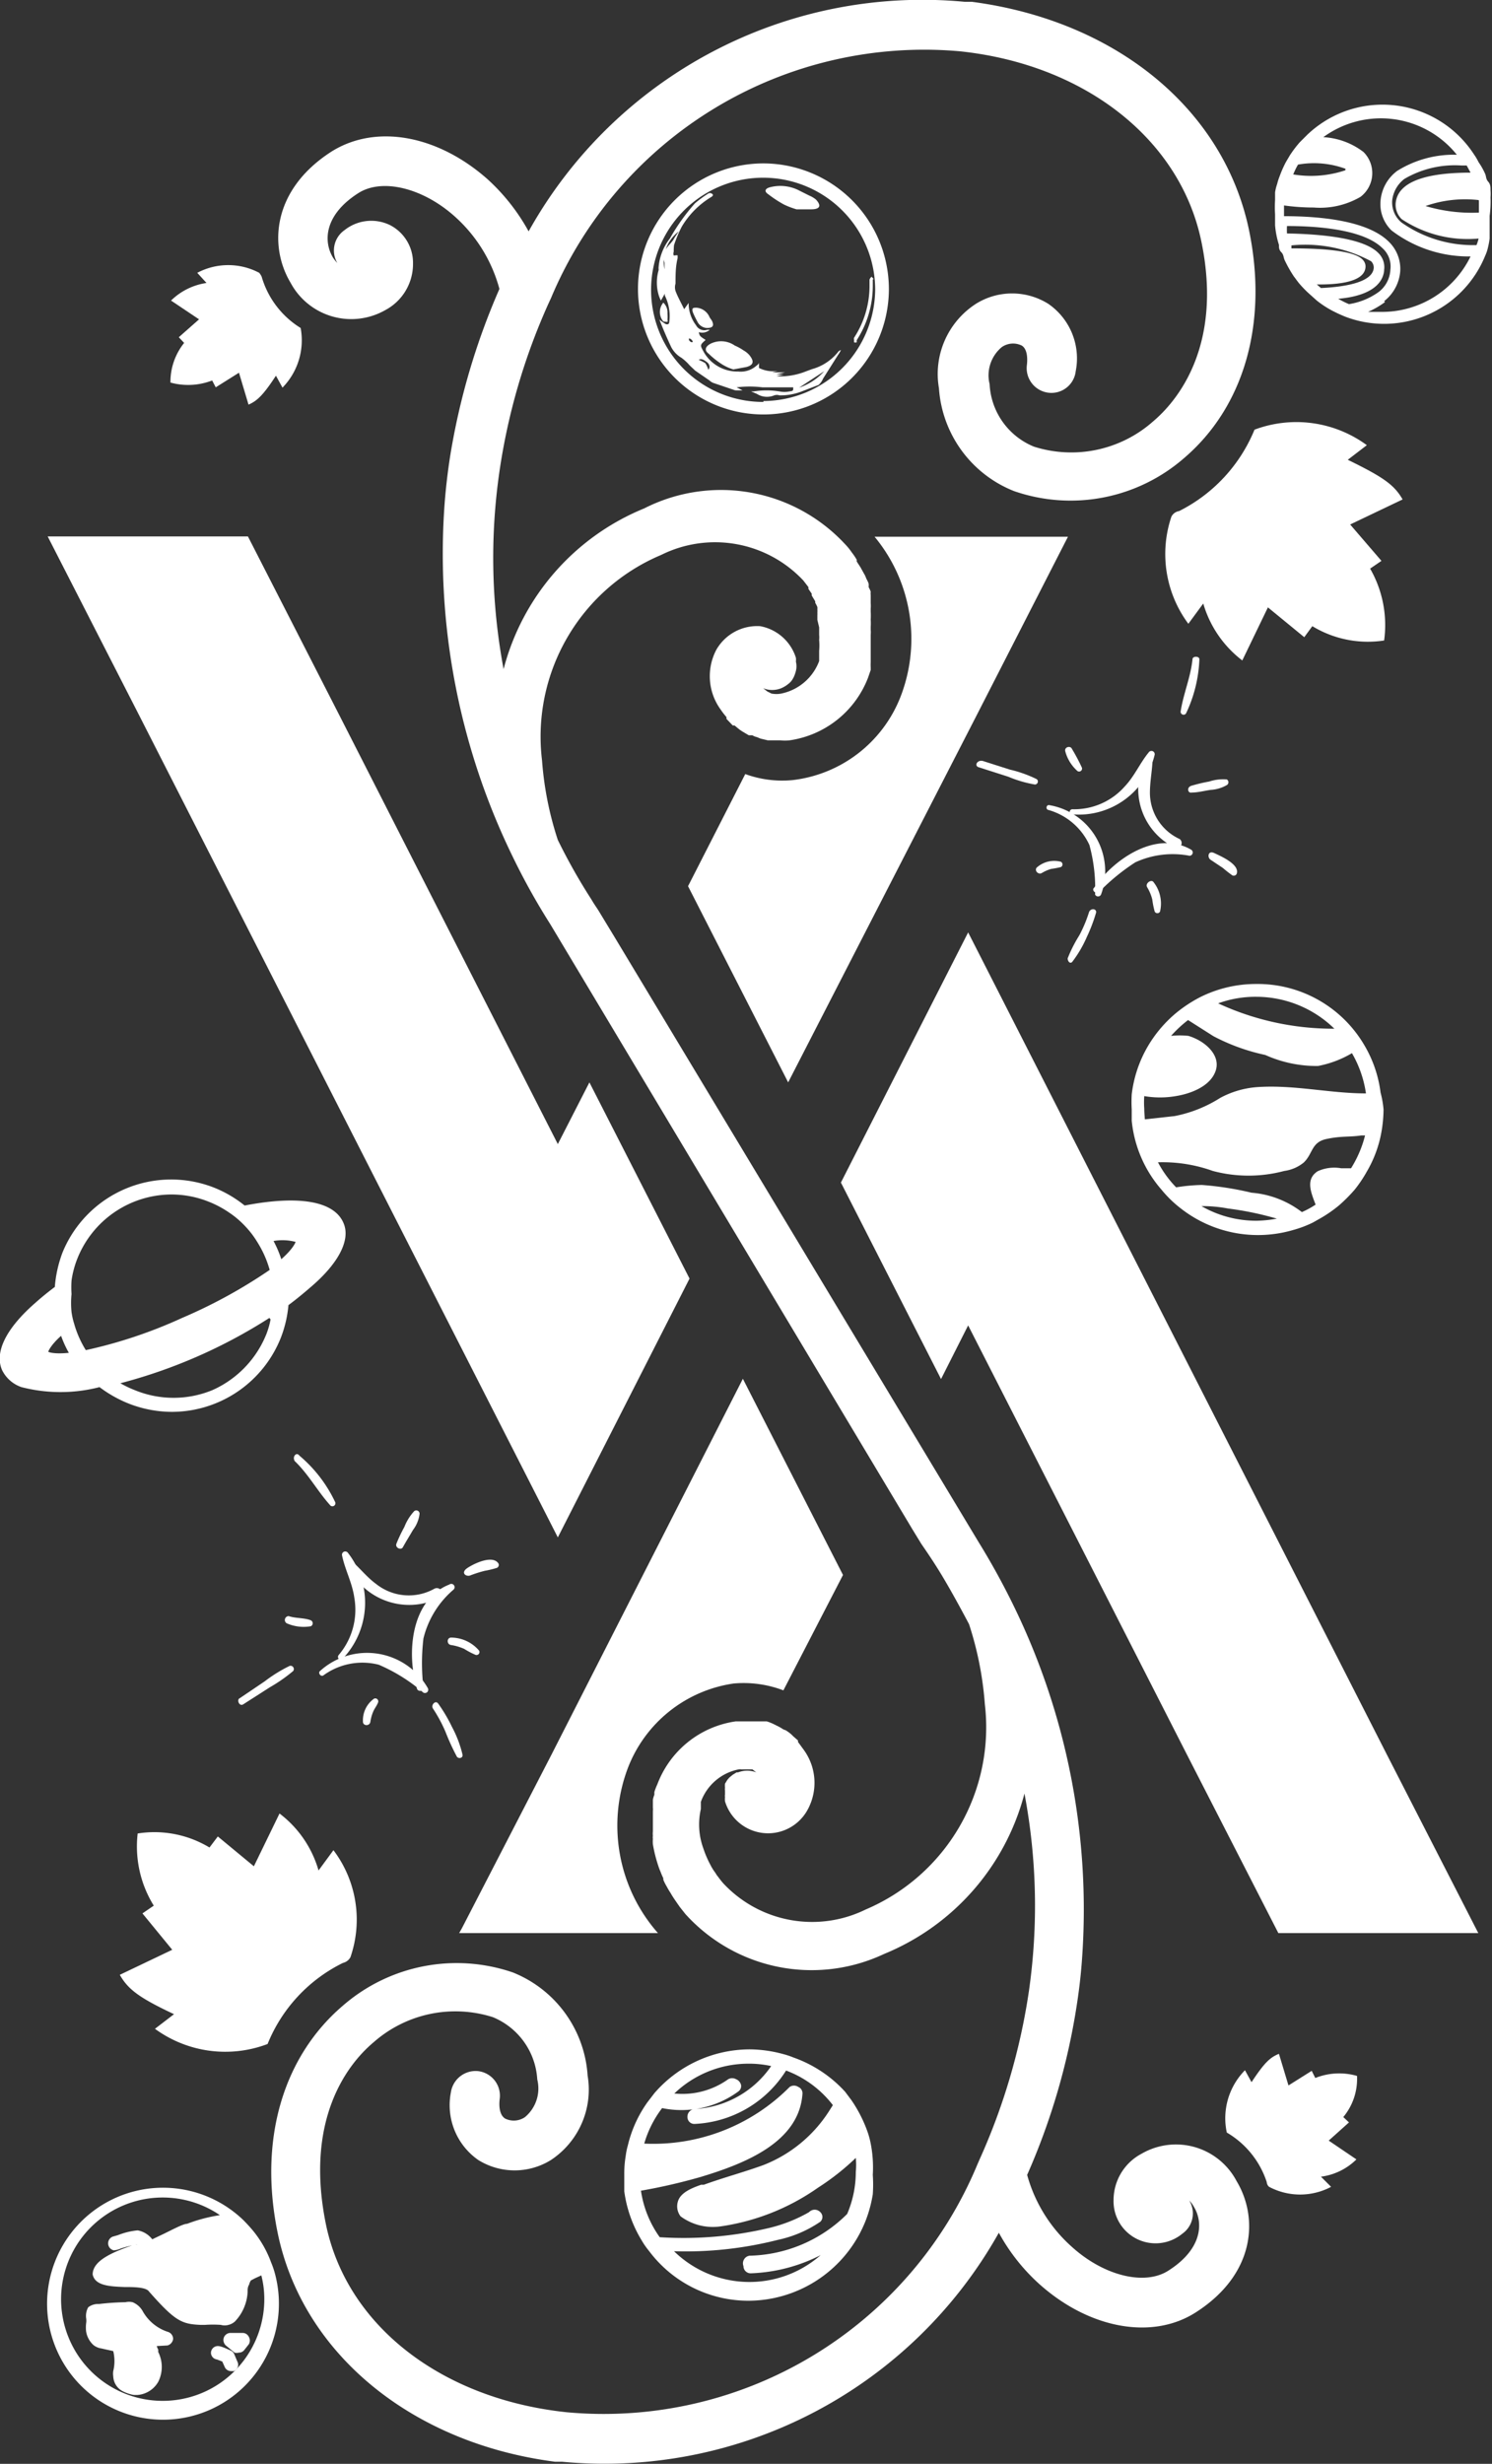 <svg id="Layer_1" data-name="Layer 1" xmlns="http://www.w3.org/2000/svg" viewBox="0 0 50.07 82.63"><rect x="0" y="0" width="50.07" height="82.63" fill="#333333" stroke="none"/><defs><style>.cls-1{fill:#fff;}</style></defs><title>LOGO_ICONO_BLANCO</title><path class="cls-1" d="M29.17,7.52a3.89,3.89,0,0,0,.52.34,2.75,2.75,0,0,0,.42.16l.49,0c.35,0,.32-.16.16-.33a.91.91,0,0,0-.22-.13l-.32-.16a1.38,1.38,0,0,0-1-.12C29.07,7.32,29,7.41,29.17,7.52Z" transform="translate(-3.38 -1)"/><path class="cls-1" d="M30.63,13.38l-.19.07a2.36,2.36,0,0,1-1,.17l.24-.06v0l-.25,0v0l.29-.07h0l-.43,0h0l.19-.05a1.06,1.06,0,0,1-.63-.1v-.18c0,.05-.09.11-.14.15a.8.8,0,0,1-.56.15A1.3,1.3,0,0,1,27,12.81c-.13-.24-.14-.23.06-.41-.19-.12-.2-.13-.23-.26a.39.39,0,0,0,.37-.08h-.09a.31.31,0,0,1-.37-.15,1.21,1.21,0,0,1-.25-.75l-.15.21c-.1-.21-.21-.4-.29-.61a.43.43,0,0,1,0-.25c0-.29,0-.57.07-.85,0,0,0-.07,0-.09s-.11,0-.13,0a.19.19,0,0,1,0-.13A1.55,1.55,0,0,1,26,9.22a4.26,4.26,0,0,1,.26-.62,2.9,2.9,0,0,1,1-1s.1-.06,0-.11a.11.11,0,0,0-.11,0,3.72,3.72,0,0,0-.45.33A6.88,6.88,0,0,0,25.86,9a1.79,1.79,0,0,0-.38,1,.17.17,0,0,1,0,.07,1.49,1.49,0,0,0,0,.81,1,1,0,0,0,.08.2l.13-.23,0,0,0,.06a1.54,1.54,0,0,1,.15.89c0,.08-.08.1-.15.05a2,2,0,0,1-.18-.13c.12.31.25.61.39.91a.89.89,0,0,0,.35.37,1.73,1.73,0,0,1,.28.26l.18.17.48.33a.42.42,0,0,0,.12.08l.74.25a2.13,2.13,0,0,0,.25,0v0l-.2-.1v0a3.63,3.63,0,0,1,.87,0H30c0,.12,0,.12-.14.14a.82.82,0,0,1-.31,0,2.66,2.66,0,0,0-.89,0,.15.15,0,0,0-.07,0v0l.19.08a.63.63,0,0,0,.58.05.28.28,0,0,1,.18,0,2,2,0,0,0,.79-.15l.52-.2A.56.56,0,0,0,31,13.7l.5-.79a1,1,0,0,0,.1-.17.18.18,0,0,0-.1.07A1.7,1.7,0,0,1,30.63,13.38Zm-4.85-4.1a.56.56,0,0,0-.1.53c0,.06,0,.14,0,.22a1.27,1.27,0,0,1,.48-1.27c-.06.09-.12.17-.17.26S25.84,9.2,25.78,9.28Zm.79,3.19a.16.16,0,0,1-.07-.07s0-.05,0-.05.06,0,.11.07S26.58,12.48,26.57,12.47Zm.58.93a.88.88,0,0,0-.1-.22,1.51,1.51,0,0,0-.22-.11c.07-.06.18,0,.28.08S27.21,13.34,27.15,13.4Zm3.05.6.84-.55,0,0A2,2,0,0,1,30.2,14Z" transform="translate(-3.38 -1)"/><path class="cls-1" d="M27.16,12.86a2.73,2.73,0,0,0,.47.37,1.59,1.59,0,0,0,.36.16l.43-.08c.29-.07.25-.23.1-.41a.74.74,0,0,0-.19-.15,1.64,1.64,0,0,0-.29-.16.8.8,0,0,0-.82-.06C27.06,12.62,27,12.74,27.16,12.86Z" transform="translate(-3.38 -1)"/><path class="cls-1" d="M32.7,10.36l-.07-.08a.23.23,0,0,0-.07.1c0,.06,0,.12,0,.18a3.18,3.18,0,0,1-.52,1.77.18.18,0,0,0,0,.07s0,.07,0,.08a.15.15,0,0,0,.09,0s0-.05,0-.07a3.36,3.36,0,0,0,.54-1.8v-.24Z" transform="translate(-3.38 -1)"/><path class="cls-1" d="M27.18,11.61a.52.52,0,0,0-.42-.29c-.12,0-.17,0-.13.15a3,3,0,0,0,.15.31.38.38,0,0,0,.32.22c.18,0,.23-.06.2-.17S27.21,11.69,27.18,11.61Z" transform="translate(-3.38 -1)"/><path class="cls-1" d="M25.78,11.79a.08.08,0,0,0,0-.06,1.62,1.62,0,0,0,0-.22.45.45,0,0,0-.14-.36.49.49,0,0,0,0,.63S25.77,11.8,25.78,11.79Z" transform="translate(-3.38 -1)"/><path class="cls-1" d="M29,6.48a4.21,4.21,0,1,0,4.21,4.21A4.22,4.22,0,0,0,29,6.48Zm0,8a3.76,3.76,0,1,1,3.75-3.76A3.77,3.77,0,0,1,29,14.45Z" transform="translate(-3.38 -1)"/><path class="cls-1" d="M39.35,28.31a2.62,2.62,0,0,0,2.78-2,.11.11,0,0,0-.19-.09c-.3.36-.48.8-.81,1.15a2.26,2.26,0,0,1-1.75.77C39.27,28.13,39.23,28.29,39.35,28.31Z" transform="translate(-3.38 -1)"/><path class="cls-1" d="M41.83,26.44a2.19,2.19,0,0,0,1,3,.17.17,0,0,0,.14-.3,1.71,1.71,0,0,1-1-1.55c0-.39.08-.76.09-1.14C42,26.41,41.87,26.37,41.83,26.44Z" transform="translate(-3.38 -1)"/><path class="cls-1" d="M38.55,28.16a2.16,2.16,0,0,1,1.39,1.18A5.53,5.53,0,0,1,40.13,31a.11.11,0,0,0,.2,0A2.25,2.25,0,0,0,38.58,28C38.49,28,38.47,28.13,38.55,28.16Z" transform="translate(-3.38 -1)"/><path class="cls-1" d="M40.26,30.92a7,7,0,0,1,1.22-1,3,3,0,0,1,1.82-.22.11.11,0,0,0,.06-.2c-1.16-.68-2.61.31-3.26,1.27C40,30.85,40.15,31,40.26,30.92Z" transform="translate(-3.38 -1)"/><path class="cls-1" d="M44,29.83l.42.28a3.92,3.92,0,0,0,.32.25.11.11,0,0,0,.14-.05c.12-.32-.54-.6-.75-.7S43.89,29.75,44,29.83Z" transform="translate(-3.38 -1)"/><path class="cls-1" d="M41.88,30.76a1.48,1.48,0,0,1,.17.41,2.83,2.83,0,0,0,.08.4.1.1,0,0,0,.18,0,1.16,1.16,0,0,0-.23-1C42,30.49,41.8,30.63,41.88,30.76Z" transform="translate(-3.38 -1)"/><path class="cls-1" d="M39.93,31.58a4.55,4.55,0,0,1-.33.79,4.64,4.64,0,0,0-.39.77c0,.11.09.2.16.11a4,4,0,0,0,.48-.82,5.64,5.64,0,0,0,.31-.81C40.2,31.48,40,31.44,39.93,31.58Z" transform="translate(-3.38 -1)"/><path class="cls-1" d="M38.34,30.28a1.3,1.3,0,0,1,.32-.14,3,3,0,0,0,.32-.06.1.1,0,0,0,0-.18.88.88,0,0,0-.79.18C38.07,30.17,38.21,30.35,38.34,30.28Z" transform="translate(-3.38 -1)"/><path class="cls-1" d="M36.22,26.73l1,.32a4,4,0,0,0,.89.26.1.1,0,0,0,.06-.18,4.2,4.2,0,0,0-.9-.32l-.91-.29C36.17,26.48,36.07,26.68,36.22,26.73Z" transform="translate(-3.38 -1)"/><path class="cls-1" d="M39.13,26.2a1.35,1.35,0,0,0,.41.66.1.1,0,0,0,.15-.11,6.61,6.61,0,0,0-.34-.64C39.3,26,39.09,26.05,39.13,26.2Z" transform="translate(-3.38 -1)"/><path class="cls-1" d="M43.4,23.1c-.06.61-.31,1.17-.4,1.77a.1.1,0,0,0,.18.06,4.61,4.61,0,0,0,.45-1.82C43.63,23,43.41,23,43.4,23.1Z" transform="translate(-3.38 -1)"/><path class="cls-1" d="M43.37,27.58c.21,0,.43-.06.64-.09a1.22,1.22,0,0,0,.54-.16.11.11,0,0,0,0-.19,1.5,1.5,0,0,0-.59.07,5.63,5.63,0,0,0-.59.14C43.19,27.4,43.24,27.61,43.37,27.58Z" transform="translate(-3.38 -1)"/><path class="cls-1" d="M14.87,56.64a2.72,2.72,0,0,0,.18-3.57.11.11,0,0,0-.19.1c.1.48.34.91.41,1.41a2.34,2.34,0,0,1-.52,1.92C14.67,56.59,14.78,56.72,14.87,56.64Z" transform="translate(-3.38 -1)"/><path class="cls-1" d="M15,53.4a2.28,2.28,0,0,0,3.12,1.19.17.17,0,0,0-.16-.31A1.76,1.76,0,0,1,16,54.12c-.33-.24-.57-.57-.88-.82C15.06,53.25,14.94,53.32,15,53.4Z" transform="translate(-3.38 -1)"/><path class="cls-1" d="M14.23,57.19a2.22,2.22,0,0,1,1.86-.36,5.74,5.74,0,0,1,1.49.93.11.11,0,0,0,.16-.14,2.35,2.35,0,0,0-3.63-.57C14.05,57.12,14.15,57.24,14.23,57.19Z" transform="translate(-3.38 -1)"/><path class="cls-1" d="M17.59,57.6a7,7,0,0,1,0-1.65,3.12,3.12,0,0,1,1-1.63.11.11,0,0,0-.13-.18c-1.3.51-1.44,2.32-1.09,3.48C17.39,57.74,17.59,57.74,17.59,57.6Z" transform="translate(-3.38 -1)"/><path class="cls-1" d="M19.15,53.84a4.16,4.16,0,0,1,.5-.16,3.06,3.06,0,0,0,.41-.1.11.11,0,0,0,.05-.14c-.19-.31-.83,0-1.05.15S19,53.88,19.15,53.84Z" transform="translate(-3.38 -1)"/><path class="cls-1" d="M18.52,56.17a1.71,1.71,0,0,1,.44.13,2.75,2.75,0,0,0,.38.2.1.1,0,0,0,.12-.14,1.24,1.24,0,0,0-.93-.44C18.37,55.91,18.36,56.15,18.52,56.17Z" transform="translate(-3.38 -1)"/><path class="cls-1" d="M17.91,58.3a4.9,4.9,0,0,1,.42.78,7.81,7.81,0,0,0,.38.83c.06.09.22.05.19-.07a3.8,3.8,0,0,0-.35-.92,5.14,5.14,0,0,0-.46-.78C18,58,17.83,58.18,17.91,58.3Z" transform="translate(-3.38 -1)"/><path class="cls-1" d="M15.81,58.74a1.4,1.4,0,0,1,.1-.35c.05-.11.12-.19.16-.3a.1.1,0,0,0-.14-.12.89.89,0,0,0-.37.76C15.55,58.89,15.79,58.9,15.81,58.74Z" transform="translate(-3.38 -1)"/><path class="cls-1" d="M11.54,58.16l.89-.57a5.32,5.32,0,0,0,.79-.55.11.11,0,0,0-.12-.17,4.88,4.88,0,0,0-.84.52l-.83.56C11.31,58,11.41,58.24,11.54,58.16Z" transform="translate(-3.38 -1)"/><path class="cls-1" d="M13,55.44a1.41,1.41,0,0,0,.81.1.11.11,0,0,0,0-.2c-.23-.09-.51-.06-.74-.14A.13.13,0,0,0,13,55.44Z" transform="translate(-3.38 -1)"/><path class="cls-1" d="M13.27,50c.46.44.76,1,1.18,1.47a.1.1,0,0,0,.17-.11,4.59,4.59,0,0,0-1.19-1.54C13.33,49.68,13.18,49.85,13.27,50Z" transform="translate(-3.38 -1)"/><path class="cls-1" d="M16.9,52.89c.11-.2.23-.39.34-.58a1.11,1.11,0,0,0,.22-.54.11.11,0,0,0-.18-.09,1.69,1.69,0,0,0-.33.53,5,5,0,0,0-.27.57C16.64,52.91,16.84,53,16.9,52.89Z" transform="translate(-3.38 -1)"/><path class="cls-1" d="M49.71,37.64a4.12,4.12,0,0,0-.54-1.58A4.15,4.15,0,0,0,45.54,34a4.19,4.19,0,0,0-1.9.45,4.62,4.62,0,0,0-.8.53,4.29,4.29,0,0,0-.76.83,4.15,4.15,0,0,0-.72,1.89,4.36,4.36,0,0,0,0,.51c0,.13,0,.26,0,.38a4.13,4.13,0,0,0,1,2.31,3.88,3.88,0,0,0,.65.63,4.2,4.2,0,0,0,3.77.72,3.74,3.74,0,0,0,.66-.25l.3-.17a4.49,4.49,0,0,0,.57-.4,5.3,5.3,0,0,0,.53-.53,4.33,4.33,0,0,0,.41-.61,4,4,0,0,0,.49-1.33,4.54,4.54,0,0,0,.07-.75A3.27,3.27,0,0,0,49.71,37.64Zm-4.17-3.21a3.75,3.75,0,0,1,2.62,1.07,9.19,9.19,0,0,1-3.9-.85A3.63,3.63,0,0,1,45.54,34.43Zm-3.76,3.75a3,3,0,0,1,0-.42,3.13,3.13,0,0,0,1.06,0c.5-.08,1.17-.33,1.34-.86s-.38-1-.92-1.16a2.84,2.84,0,0,0-.58,0,4.11,4.11,0,0,1,.57-.53l.85.54a6.71,6.71,0,0,0,1.74.63,4.2,4.2,0,0,0,1.77.37,3.52,3.52,0,0,0,1.14-.43,3.74,3.74,0,0,1,.47,1.35c-1.22,0-2.43-.3-3.67-.21a3.08,3.08,0,0,0-1.22.36,4.43,4.43,0,0,1-1.53.61l-1,.11C41.79,38.4,41.78,38.29,41.78,38.18Zm3.76,3.76a3.69,3.69,0,0,1-1.84-.49,4.53,4.53,0,0,1,.89.08,10.58,10.58,0,0,1,1.64.34A4,4,0,0,1,45.54,41.94Zm3.18-1.76-.33,0a1.34,1.34,0,0,0-.79.1c-.42.27-.22.72-.07,1.12a2.94,2.94,0,0,1-.46.25A3.19,3.19,0,0,0,45.38,41a10.54,10.54,0,0,0-1.67-.26,6.25,6.25,0,0,0-.86.08,3.61,3.61,0,0,1-.61-.84,5,5,0,0,1,1.84.29,4.65,4.65,0,0,0,2.4,0,1.31,1.31,0,0,0,.65-.28c.31-.29.25-.68.76-.79s.78-.06,1.17-.12l.13,0A3.81,3.81,0,0,1,48.72,40.18Z" transform="translate(-3.38 -1)"/><path class="cls-1" d="M53.4,7.62a1.48,1.48,0,0,0,0-.24c0-.11,0-.2-.08-.29s-.06-.17-.1-.26A2.32,2.32,0,0,0,53,6.44a1.91,1.91,0,0,0-.16-.27,3.66,3.66,0,0,0-5.59-.65L47,5.77a3.79,3.79,0,0,0-.34.45c-.05.09-.11.18-.16.28a3.79,3.79,0,0,0-.18.42,1.83,1.83,0,0,0-.08.25,1.64,1.64,0,0,0-.07.28c0,.09,0,.17,0,.26a3.87,3.87,0,0,0,0,.48v.1c0,.09,0,.17,0,.26a2.76,2.76,0,0,0,.06.4,2.5,2.5,0,0,0,.07.26c0,.09,0,.17.08.25s.07.17.11.26a4.29,4.29,0,0,0,.31.55c.07.09.13.18.2.26a3.83,3.83,0,0,0,.28.29l.29.26a3.31,3.31,0,0,0,.52.34,4.69,4.69,0,0,0,.46.21,3.66,3.66,0,0,0,4.67-2.05,1.34,1.34,0,0,0,.09-.26A2.59,2.59,0,0,0,53.37,9c0-.09,0-.17,0-.26l0-.25c0-.08,0-.17,0-.25A3.55,3.55,0,0,0,53.4,7.62ZM49.2,10a.32.32,0,0,0-.08-.28q-.33-.39-2.4-.39a1,1,0,0,1,0-.1,4.68,4.68,0,0,1,2.67.53.29.29,0,0,1,.09.24c-.06.51-1.12.63-1.77.66l-.14-.12C48.58,10.55,49.14,10.37,49.2,10Zm.63.05a.66.66,0,0,0-.19-.56c-.49-.51-1.93-.64-3.07-.66a2.17,2.17,0,0,1,0-.25c1.14,0,2.59.14,3.2.74a.82.82,0,0,1,.27.72,1,1,0,0,1-.39.75,2.33,2.33,0,0,1-1,.41,3,3,0,0,1-.36-.18C49.22,10.94,49.77,10.61,49.83,10.08Zm0,1.05a1.41,1.41,0,0,0,.54-1,1.27,1.27,0,0,0-.39-1c-.71-.7-2.29-.85-3.51-.85v0c0-.12,0-.24,0-.36a7.22,7.22,0,0,0,1,.07h0a2.69,2.69,0,0,0,1.57-.36,1,1,0,0,0,.1-1.5,2.43,2.43,0,0,0-1.35-.5,3.27,3.27,0,0,1,4.48.59,3.59,3.59,0,0,0-2,.54,1.39,1.39,0,0,0-.56,1,1.23,1.23,0,0,0,.37,1,4.27,4.27,0,0,0,2.65.87,3.3,3.3,0,0,1-3,1.86l-.44,0A2.94,2.94,0,0,0,49.86,11.13Zm-1.3-4.46s0,0,0,0a.31.31,0,0,1,0,.07,3.63,3.63,0,0,1-1.75.14,2.49,2.49,0,0,1,.16-.33A3.08,3.08,0,0,1,48.56,6.67ZM50.1,7.73A1.05,1.05,0,0,1,50.51,7a3.35,3.35,0,0,1,1.91-.45h.18l.13.24c-1.12,0-2.41.17-2.51,1a.67.67,0,0,0,.2.56A4,4,0,0,0,53,9a1.42,1.42,0,0,1-.07.22,4.17,4.17,0,0,1-2.52-.76A.88.88,0,0,1,50.1,7.73Zm2.91,0c0,.13,0,.27,0,.4a5.42,5.42,0,0,1-1.79-.22A4,4,0,0,1,53,7.71Z" transform="translate(-3.38 -1)"/><path class="cls-1" d="M12.59,77.19a2.83,2.83,0,0,0-.11-.31,3.67,3.67,0,0,0-.61-1.07q-.15-.18-.33-.36a3.89,3.89,0,1,0,1.05,1.74ZM9.66,75.58c-.15,0-.57.24-.94.41l-.23.11A.8.8,0,0,0,8,75.8a2.38,2.38,0,0,0-.66.16h0L7.2,76a.24.24,0,0,0,0,.47.67.67,0,0,0,.23-.06,3.71,3.71,0,0,1,.5-.13.17.17,0,0,1,.06,0H8l-.12,0c-.72.25-1.39.53-1.39,1v0c.08.38.58.4,1.06.42.29,0,.73,0,.83.15.88,1,1.1,1.09,1.72,1.12h.16a3.75,3.75,0,0,1,.53,0,.48.48,0,0,0,.26,0,.52.52,0,0,0,.21-.11,1.54,1.54,0,0,0,.43-1c0-.08,0-.16.05-.24a.42.42,0,0,1,.06-.14l.13-.07.22-.1a3.19,3.19,0,0,1,.1.8,3.41,3.41,0,1,1-1.49-2.82A5.32,5.32,0,0,0,9.66,75.58Z" transform="translate(-3.38 -1)"/><path class="cls-1" d="M6.34,78.38a.59.59,0,0,0-.07.36.54.54,0,0,1,0,.18,1.2,1.2,0,0,0,0,.27.78.78,0,0,0,.25.46.56.56,0,0,0,.26.11l.4.09a1.4,1.4,0,0,1,0,.67v0a.61.61,0,0,0,0,.17.59.59,0,0,0,.29.49,1.28,1.28,0,0,0,.4.14H8a.88.88,0,0,0,.69-.44,1.11,1.11,0,0,0,0-1l0-.08a.61.61,0,0,1-.05-.12h0L9,79.66a.26.26,0,0,0,.19-.22A.25.25,0,0,0,9,79.2H9a1.5,1.5,0,0,1-.82-.67l0,0a.69.69,0,0,0-.35-.32.52.52,0,0,0-.24,0,8.67,8.67,0,0,0-.89.06A.54.54,0,0,0,6.34,78.38Z" transform="translate(-3.38 -1)"/><path class="cls-1" d="M10.66,80.13l.18.07.08.18a.23.23,0,0,0,.21.14l.1,0a.23.23,0,0,0,.12-.31l-.11-.26a.23.23,0,0,0-.12-.12c-.32-.15-.39-.15-.43-.15a.23.23,0,0,0-.23.24A.23.23,0,0,0,10.66,80.13Z" transform="translate(-3.38 -1)"/><path class="cls-1" d="M11.25,79.9a.23.23,0,0,0,.14,0,.23.23,0,0,0,.19-.09l.15-.19a.25.25,0,0,0,0-.25.23.23,0,0,0-.21-.13h-.41a.24.24,0,0,0-.22.16.25.25,0,0,0,.08.27Z" transform="translate(-3.38 -1)"/><path class="cls-1" d="M32.59,72.84a2.77,2.77,0,0,0-.12-.41,4.53,4.53,0,0,0-.52-1l-.21-.28A4.27,4.27,0,0,0,30,70a2.55,2.55,0,0,0-.33-.11,4.34,4.34,0,0,0-1.13-.16,4.24,4.24,0,0,0-3.2,1.47l-.23.3a4.14,4.14,0,0,0-.66,1.45,2.29,2.29,0,0,0-.07.34,3.63,3.63,0,0,0-.05.65v.2c0,.11,0,.22,0,.35a4.24,4.24,0,0,0,.58,1.64,2.6,2.6,0,0,0,.25.36,4.16,4.16,0,0,0,3.35,1.67,4.24,4.24,0,0,0,3.93-2.71,4.37,4.37,0,0,0,.23-.86,4.62,4.62,0,0,0,0-.65A4.15,4.15,0,0,0,32.59,72.84ZM28.33,77a.24.24,0,0,0,.25.24,5.57,5.57,0,0,0,2.34-.61A3.62,3.62,0,0,1,26,76.5a12.57,12.57,0,0,0,3.48-.38,4,4,0,0,0,1.43-.61.22.22,0,0,0,0-.32.26.26,0,0,0-.38,0,5.06,5.06,0,0,1-1.34.53,12.47,12.47,0,0,1-3.67.31,3.55,3.55,0,0,1-.63-1.56,19.13,19.13,0,0,0,2-.46c1.53-.46,3.31-1.18,3.42-2.79a.23.23,0,0,0-.14-.23.26.26,0,0,0-.29,0A6.44,6.44,0,0,1,25,72.89a3.61,3.61,0,0,1,.6-1.19,3.23,3.23,0,0,0,2.56-.56.22.22,0,0,0,.09-.21.28.28,0,0,0-.17-.2.27.27,0,0,0-.26,0,2.64,2.64,0,0,1-1.81.48,3.59,3.59,0,0,1,2.47-1,3.44,3.44,0,0,1,.78.08,3.32,3.32,0,0,1-2.57,1.44.26.26,0,0,0-.24.28.23.23,0,0,0,.25.22,3.83,3.83,0,0,0,3.06-1.79,3.54,3.54,0,0,1,1.57,1.16l-.14.22A4.6,4.6,0,0,1,29,73.61c-.33.12-.68.23-1,.33s-.67.21-1,.33l-.09,0c-.28.1-.69.25-.78.56a.55.55,0,0,0,.09.5,1.82,1.82,0,0,0,1.32.34,7.55,7.55,0,0,0,3.29-1.3,8.25,8.25,0,0,0,1.27-1,2.56,2.56,0,0,1,0,.47,3.59,3.59,0,0,1-.29,1.41,4.78,4.78,0,0,1-3.28,1.4A.26.26,0,0,0,28.33,77Z" transform="translate(-3.38 -1)"/><path class="cls-1" d="M14.9,42c-.32-.72-1.49-.92-3.31-.57a4,4,0,0,0-1-.59A3.94,3.94,0,0,0,5.48,43a4.16,4.16,0,0,0-.26,1.16c-.24.18-.46.36-.65.53-1,.87-1.38,1.67-1.12,2.26a1.13,1.13,0,0,0,.65.57,5.24,5.24,0,0,0,2.62,0,4.21,4.21,0,0,0,1,.56,4,4,0,0,0,1.43.27,3.94,3.94,0,0,0,3.66-2.5,4,4,0,0,0,.25-1.08c.27-.2.51-.4.73-.59C14.76,43.36,15.16,42.56,14.9,42Zm-2.44,3.25a2.75,2.75,0,0,1-.14.49h0a3.47,3.47,0,0,1-1.81,1.88,3.42,3.42,0,0,1-2.61,0,3.49,3.49,0,0,1-.48-.23,17.46,17.46,0,0,0,5-2.19ZM9.14,41.06a3.37,3.37,0,0,1,1.24.24,3.43,3.43,0,0,1,.68.36,3,3,0,0,1,.35.27,3.44,3.44,0,0,1,.41.44,3.37,3.37,0,0,1,.21.31,3.5,3.5,0,0,1,.4.91A17.09,17.09,0,0,1,9.49,45.2a15.87,15.87,0,0,1-3.23,1.08,3.47,3.47,0,0,1-.39-.88A2.49,2.49,0,0,1,5.78,45a3,3,0,0,1,0-.6,3.4,3.4,0,0,1,0-.45,3.19,3.19,0,0,1,.2-.75A3.41,3.41,0,0,1,9.14,41.06Zm4.16,1.59,0,0s-.06.21-.48.58a3.73,3.73,0,0,0-.26-.61A1.7,1.7,0,0,1,13.3,42.65ZM5,46.33s.06-.2.43-.53a3.6,3.6,0,0,0,.26.57C5.21,46.42,5,46.35,5,46.33Z" transform="translate(-3.38 -1)"/><path class="cls-1" d="M7.4,67.23l1.76-.84-1-1.22.38-.26A3.77,3.77,0,0,1,8,62.49a3.58,3.58,0,0,1,2.41.47l.28-.37,1.21,1,.86-1.77a3.66,3.66,0,0,1,1.31,1.91l.5-.68a3.86,3.86,0,0,1,.57,3.59.38.38,0,0,1-.25.19,5.2,5.2,0,0,0-2.53,2.72,4,4,0,0,1-3.78-.51l.64-.49C8.05,68,7.68,67.72,7.4,67.23Z" transform="translate(-3.38 -1)"/><path class="cls-1" d="M46.3,69.88l.32,1.06.78-.49.12.24a2.17,2.17,0,0,1,1.4-.07A2,2,0,0,1,48.46,72l.19.18-.68.61.93.63a2.07,2.07,0,0,1-1.19.58l.34.34a2.22,2.22,0,0,1-2.08,0,.23.23,0,0,1-.08-.16,3,3,0,0,0-1.34-1.66,2.29,2.29,0,0,1,.61-2.09l.22.4C45.81,70.18,46,70,46.3,69.88Z" transform="translate(-3.38 -1)"/><path class="cls-1" d="M11.72,14.57,11.4,13.5l-.78.49-.12-.23a2.24,2.24,0,0,1-1.4.07,2.09,2.09,0,0,1,.46-1.33l-.18-.19.68-.6-.94-.63a2.14,2.14,0,0,1,1.19-.59L10,10.15a2.22,2.22,0,0,1,2.08,0s.08.1.09.16A3,3,0,0,0,13.47,12,2.27,2.27,0,0,1,12.86,14l-.22-.4C12.21,14.26,12,14.45,11.72,14.57Z" transform="translate(-3.38 -1)"/><path class="cls-1" d="M50.45,17.75l-1.76.84,1.05,1.22-.38.26a3.8,3.8,0,0,1,.47,2.41A3.59,3.59,0,0,1,47.42,22l-.27.37-1.22-1-.86,1.78a3.7,3.7,0,0,1-1.31-1.91l-.5.68a3.92,3.92,0,0,1-.57-3.59.35.35,0,0,1,.26-.19,5.3,5.3,0,0,0,2.53-2.73,4,4,0,0,1,3.77.52l-.64.49C49.8,17,50.17,17.26,50.45,17.75Z" transform="translate(-3.38 -1)"/><path class="cls-1" d="M30,27.16a3.62,3.62,0,0,1-1.61-.2l-1.92,3.76,3.36,6.58L36.15,25l3.07-6H32.73a5.37,5.37,0,0,1,.87,5.37A4.44,4.44,0,0,1,30,27.16Z" transform="translate(-3.38 -1)"/><polygon class="cls-1" points="23.14 42.88 19.78 36.3 18.72 38.37 11.39 23.99 8.32 17.99 1.6 17.99 4.67 23.99 18.72 51.56 23.14 42.88"/><path class="cls-1" d="M28,57.46a3.75,3.75,0,0,1,1.67.23l2-3.87-3.36-6.58-6.42,12.6-3,5.81-.1.18h6.67a5.45,5.45,0,0,1-1-5.56A4.49,4.49,0,0,1,28,57.46Z" transform="translate(-3.38 -1)"/><polygon class="cls-1" points="46.54 58.84 32.49 31.27 28.22 39.66 31.58 46.25 32.49 44.45 39.83 58.84 42.9 64.83 49.61 64.83 46.54 58.84"/><path class="cls-1" d="M41.69,73.23a1.76,1.76,0,0,0-.94,1.56,1.41,1.41,0,0,0,2.31,1.12.83.83,0,0,0,.23-1.11.84.84,0,0,1,.15.2c.33.53.3,1.42-.85,2.15-.79.51-2.15.18-3.22-.78a5,5,0,0,1-1.52-2.43,22.57,22.57,0,0,0,1.66-5.66c.08-.51.14-1,.18-1.56A23.19,23.19,0,0,0,37.4,54.86a24.66,24.66,0,0,0-1.19-2.16L24,32.42l-.54-.89c-.07-.11-.15-.22-.23-.36a19.65,19.65,0,0,1-1.13-2,11.09,11.09,0,0,1-.53-2.67,6.61,6.61,0,0,1,4-6.89,4.06,4.06,0,0,1,4.77.86l.17.22,0,.06.11.16,0,.06.12.2a.17.17,0,0,0,0,.05.91.91,0,0,1,.07.14.59.59,0,0,1,0,.08.76.76,0,0,1,0,.11.59.59,0,0,1,0,.08c0,.06,0,.11,0,.16l.06.25h0l0,.2v.05a.91.91,0,0,1,0,.17v0a2.22,2.22,0,0,1,0,.37v0l0,.12v0l0,.1v0s0,.08,0,.12a1.73,1.73,0,0,1-1.27,1.09h0a.88.88,0,0,1-.33,0h0l-.14-.07-.14-.11a.8.8,0,0,0,.61,0,1,1,0,0,0,.32-.22l0,0a.78.78,0,0,0,.11-.18,1.27,1.27,0,0,0,.06-.18h0a.65.65,0,0,0,0-.31.61.61,0,0,0,0-.13A1.55,1.55,0,0,0,28.89,22a1.58,1.58,0,0,0-1.47.79,1.9,1.9,0,0,0,.14,2,2.56,2.56,0,0,0,.2.26l0,.06.21.22.06,0,.17.14.09.06.22.13.12,0a.47.47,0,0,0,.15.06l.12.05.25.06.12,0,.19,0h.11a1.51,1.51,0,0,0,.3,0,3.33,3.33,0,0,0,2.64-2.1l.09-.26,0-.09a1.54,1.54,0,0,1,0-.17s0-.07,0-.1l0-.17s0-.07,0-.11,0-.1,0-.16,0-.07,0-.11,0-.1,0-.16v-.11a1,1,0,0,0,0-.17v-.1a1.94,1.94,0,0,0,0-.24v0a2.51,2.51,0,0,0,0-.27l0-.1a1.16,1.16,0,0,0,0-.18l0-.11c0-.05,0-.1,0-.16a.56.56,0,0,1,0-.12,1,1,0,0,0-.07-.15.61.61,0,0,0,0-.12,1,1,0,0,0-.07-.15l-.05-.12-.09-.16-.06-.11-.13-.2,0-.06h0l0,0a2.2,2.2,0,0,0-.17-.25,2,2,0,0,0-.22-.27A5.68,5.68,0,0,0,25,18.05a8,8,0,0,0-4.72,5.39,20.17,20.17,0,0,1-.14-6.62,21.09,21.09,0,0,1,1.66-5.67l.07-.15A13.58,13.58,0,0,1,35.59,2.72c4.19.44,7.38,2.94,8.1,6.35s-.7,5.29-1.61,6.06a4.14,4.14,0,0,1-4,.85,2.39,2.39,0,0,1-1.49-2.1A1.23,1.23,0,0,1,37,12.64a.66.66,0,0,1,.67-.05c.21.13.19.51.17.66a.83.83,0,0,0,.72.92.82.82,0,0,0,.92-.72,2.22,2.22,0,0,0-.92-2.26,2.29,2.29,0,0,0-2.43,0,2.8,2.8,0,0,0-1.24,2.83,4,4,0,0,0,2.52,3.45,5.8,5.8,0,0,0,5.71-1.11c2-1.71,2.83-4.51,2.17-7.67-.86-4.06-4.49-7-9.3-7.63l-.24,0A15.13,15.13,0,0,0,21.12,8.76,6.75,6.75,0,0,0,19.73,7C18.06,5.53,16,5.15,14.51,6.08c-2,1.28-2.11,3.18-1.38,4.4a2.31,2.31,0,0,0,3.18.92,1.75,1.75,0,0,0,.93-1.57,1.42,1.42,0,0,0-.77-1.28,1.44,1.44,0,0,0-1.53.17.83.83,0,0,0-.24,1.1,1.15,1.15,0,0,1-.15-.19c-.32-.54-.29-1.42.85-2.15.79-.51,2.15-.19,3.23.77a5,5,0,0,1,1.51,2.44,23.24,23.24,0,0,0-1.66,5.65q-.12.78-.18,1.56a23.16,23.16,0,0,0,2.3,11.86A22.55,22.55,0,0,0,21.85,32L34,52.29l.3.49c.13.19.34.49.6.91s.62,1.06,1,1.78a11.27,11.27,0,0,1,.53,2.68,6.64,6.64,0,0,1-4,6.89,4.08,4.08,0,0,1-4.77-.87c-.09-.1-.16-.2-.23-.29l-.05-.08a1.58,1.58,0,0,1-.15-.24l0,0a3.5,3.5,0,0,1-.25-.58,2.33,2.33,0,0,1-.08-1.31v0l0-.12v0s0-.09,0-.12a1.7,1.7,0,0,1,1.27-1.09.27.27,0,0,1,.09,0h.16l.12,0,0,0,.09,0,.13.1a.85.85,0,0,0-.61,0l-.05,0h0l-.13.08h0l-.11.09,0,0-.07.08-.08.13a.74.74,0,0,0,0,.14.11.11,0,0,0,0,0,.28.28,0,0,0,0,.09s0,.05,0,.07v.07a.15.15,0,0,0,0,.07h0a.83.83,0,0,0,0,.15,1.51,1.51,0,0,0,2.78.27,1.88,1.88,0,0,0-.14-2l-.19-.26s0,0,0-.05L30,59.23l-.06-.06a1.33,1.33,0,0,0-.19-.14L29.67,59a1.71,1.71,0,0,0-.23-.13l-.1-.05a1.57,1.57,0,0,0-.23-.09l-.13,0-.16,0-.14,0-.19,0h-.42a3.31,3.31,0,0,0-2.63,2.11,2,2,0,0,0-.1.26s0,.06,0,.09a.84.84,0,0,0-.05.17l0,.11,0,.15a.5.5,0,0,1,0,.12s0,.1,0,.15a3691700576097.48,3691700576097.48,0,0,1,0,.26v.27a.76.76,0,0,0,0,.15.31.31,0,0,0,0,.1,1.1,1.1,0,0,0,0,.18v0a4.74,4.74,0,0,0,.18.72v0a1.8,1.8,0,0,0,.08.21l0,0a1.89,1.89,0,0,0,.09.21l0,.05a1.51,1.51,0,0,0,.11.22l0,0a2.53,2.53,0,0,0,.13.22l0,0c.09.16.2.31.31.47l.19.24a5.71,5.71,0,0,0,6.67,1.34,8,8,0,0,0,4.71-5.38,20.18,20.18,0,0,1,.15,6.62,21.28,21.28,0,0,1-1.66,5.66l-.07.16A13.58,13.58,0,0,1,22.4,81.9C18.21,81.46,15,79,14.31,75.56s.69-5.3,1.61-6.07a4.15,4.15,0,0,1,4-.84,2.41,2.41,0,0,1,1.49,2.09A1.25,1.25,0,0,1,21,72a.66.66,0,0,1-.67.05c-.22-.14-.2-.51-.18-.66a.83.83,0,0,0-.72-.93.84.84,0,0,0-.92.72,2.24,2.24,0,0,0,.92,2.26,2.31,2.31,0,0,0,2.44,0,2.83,2.83,0,0,0,1.23-2.83,4,4,0,0,0-2.51-3.46,5.82,5.82,0,0,0-5.71,1.12c-2,1.71-2.84,4.5-2.17,7.67.85,4,4.49,7,9.3,7.62l.24,0a15.17,15.17,0,0,0,14.65-7.68,6.51,6.51,0,0,0,1.38,1.74c1.68,1.49,3.78,1.86,5.23.93,2-1.28,2.11-3.17,1.37-4.4A2.3,2.3,0,0,0,41.69,73.23Z" transform="translate(-3.38 -1)"/></svg>